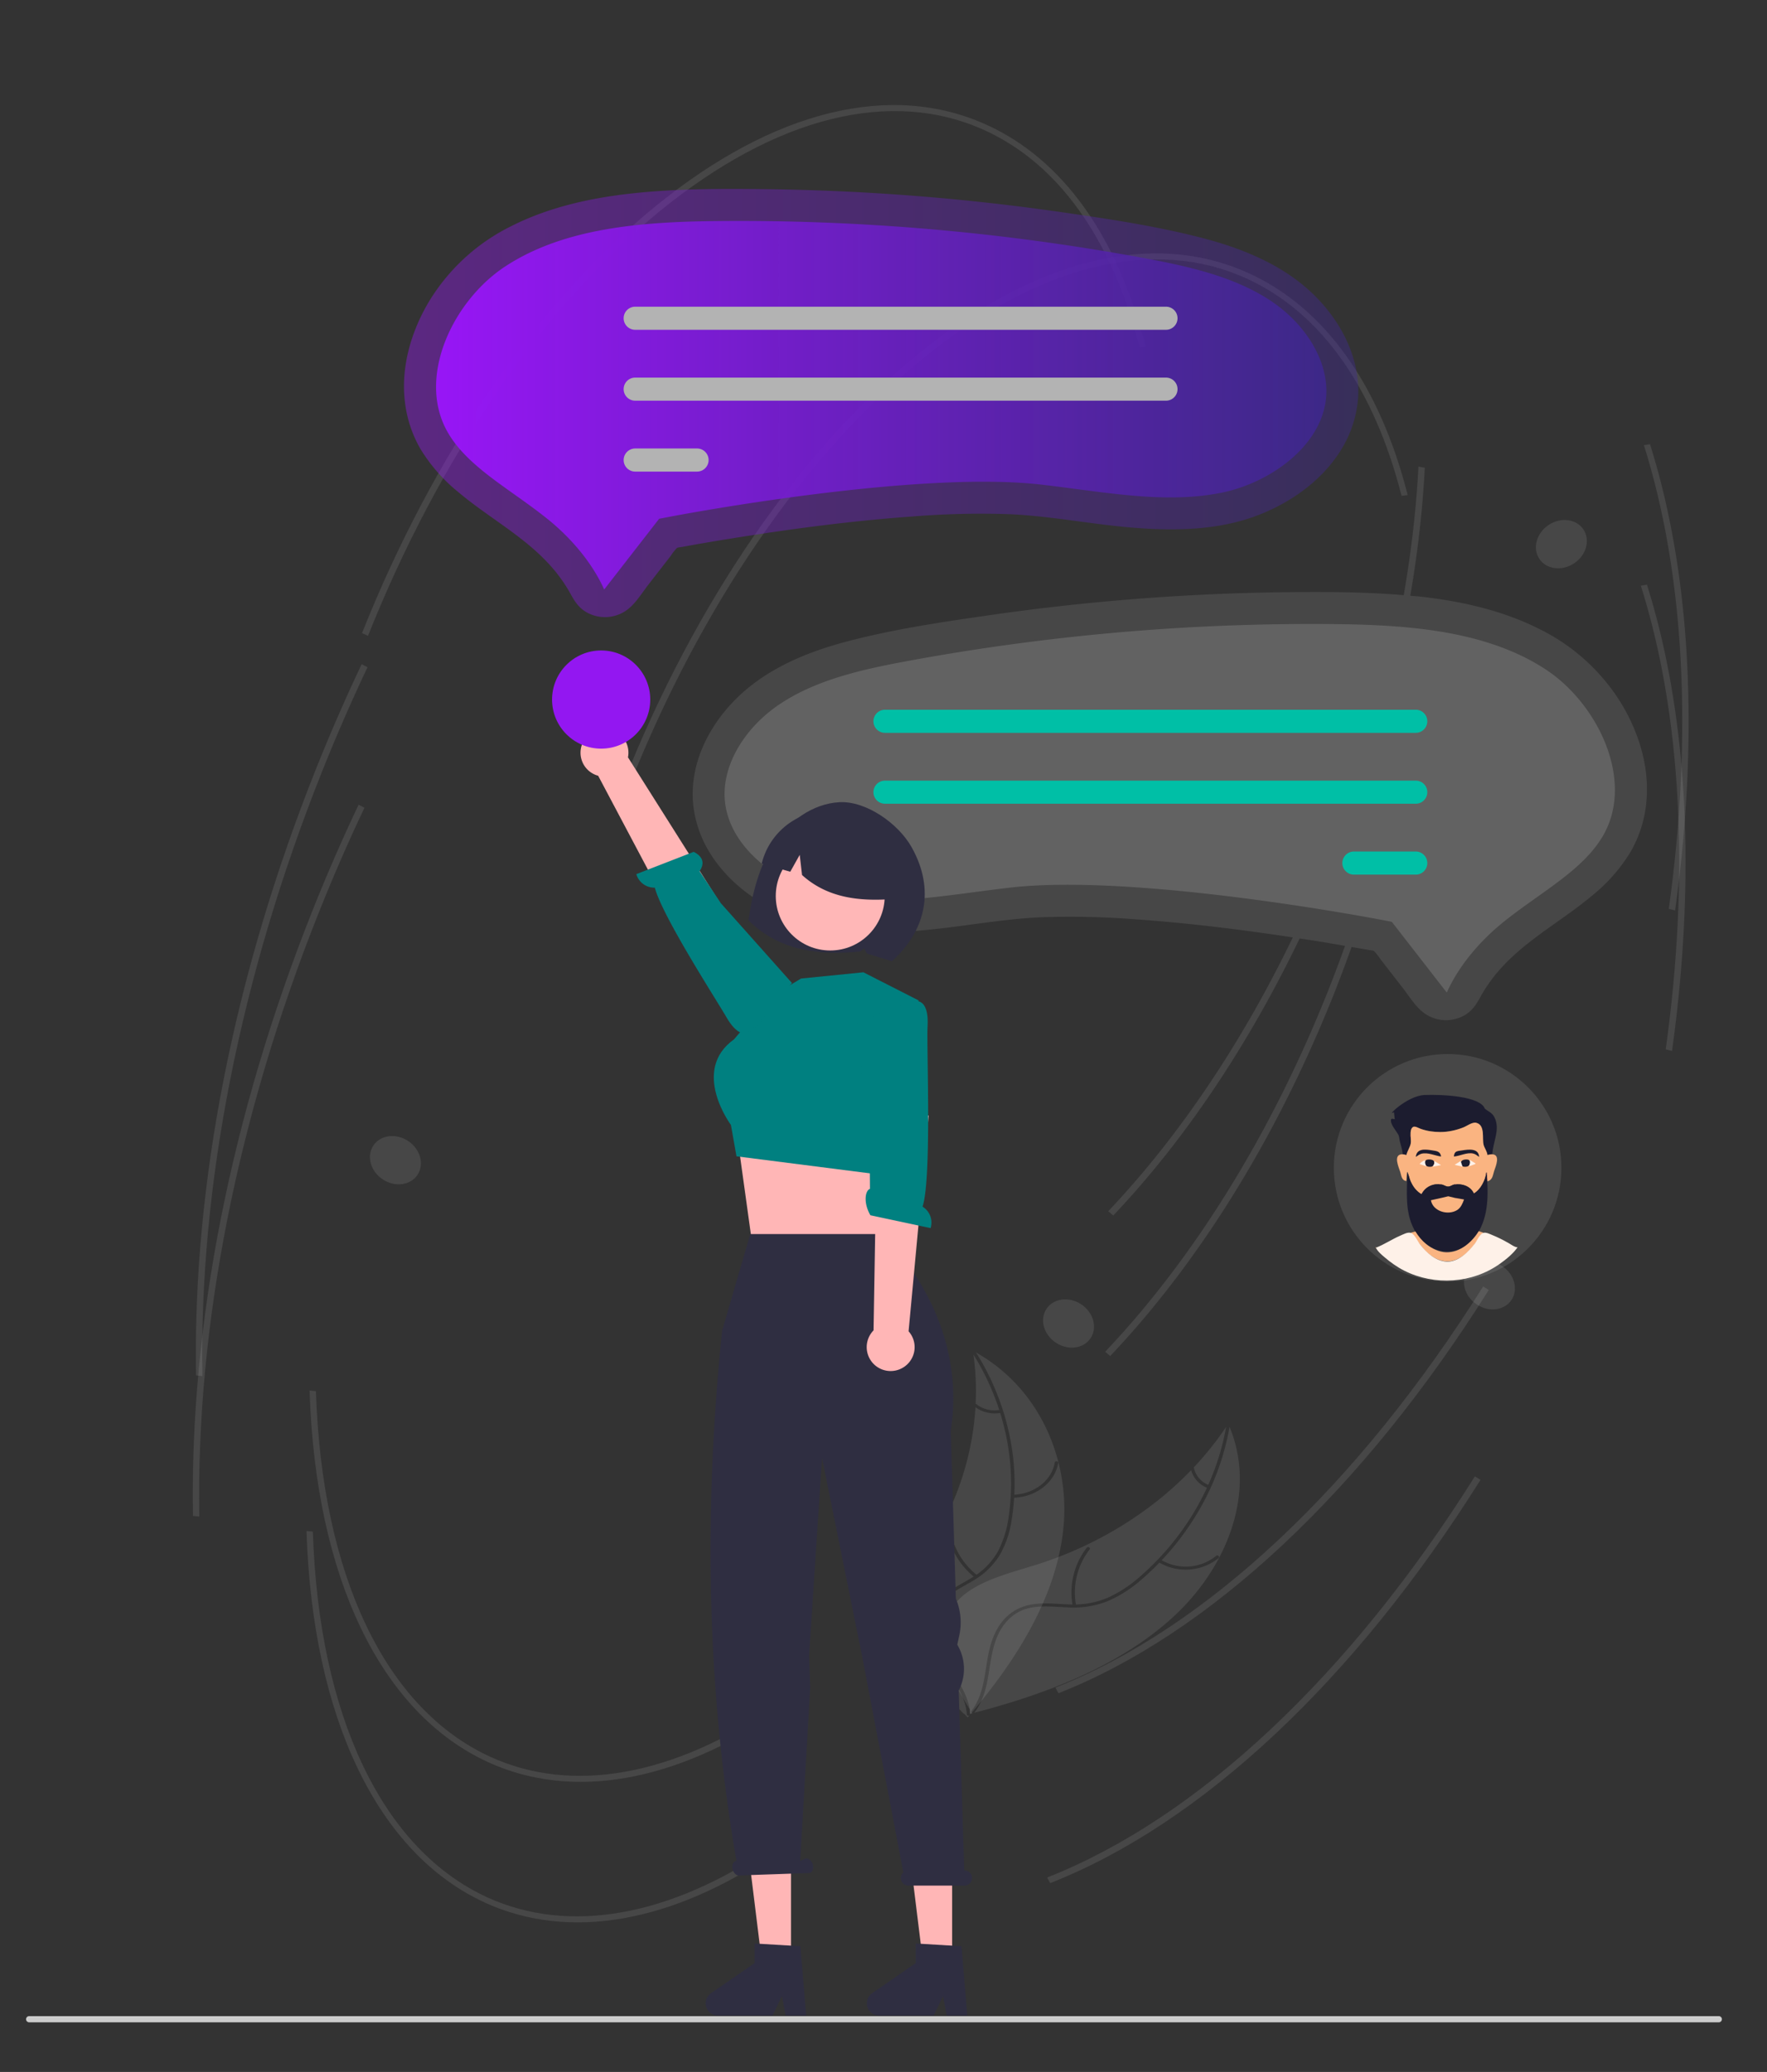 <?xml version="1.0" encoding="UTF-8" standalone="no"?>
<svg
   data-name="Layer 1"
   width="680"
   height="797.207"
   viewBox="0 0 680 797.207"
   version="1.1"
   id="svg96"
   xmlns="http://www.w3.org/2000/svg">
  <rect x="0" y="0" width="680" height="797.207" fill="#333333" stroke="none"/>
  <defs
     id="defs100">
    <linearGradient
       id="linearGradient6453"
       gradientTransform="scale(1.493,0.67)"
       x1="280.73"
       y1="169.342"
       x2="526.71"
       y2="169.342"
       gradientUnits="userSpaceOnUse">
      <stop
         style="stop-color:#9816f6;stop-opacity:0.4;"
         offset="0"
         id="stop6455" />
      <stop
         style="stop-color:#3e2794;stop-opacity:0.4;"
         offset="1"
         id="stop6457" />
    </linearGradient>
    <linearGradient
       id="linearGradient4981"
       gradientTransform="scale(1.554,0.643)"
       x1="277.595"
       y1="195.442"
       x2="498.024"
       y2="195.442"
       gradientUnits="userSpaceOnUse">
      <stop
         style="stop-color:#9816f6;stop-opacity:1;"
         offset="0"
         id="stop4975" />
      <stop
         style="stop-color:#3e2794;stop-opacity:0.781;"
         offset="1"
         id="stop4977" />
    </linearGradient>
  </defs>
  <g
     id="g2672"
     style="fill:#ffffff;fill-opacity:0.1"
     transform="translate(10,40.422)">
    <path
       d="m 563.568,699.199 c -40.021,27.363 -79.812,34.308 -112.042,19.555 -41.361,-18.932 -66.416,-71.057 -68.74,-143.009 l 2.45,0.23 c 2.291,70.95 26.754,122.238 67.114,140.712 31.367,14.357 70.298,7.457 109.623,-19.43 z"
       transform="translate(-273.662,-81.151)"
       fill="#f2f2f2"
       id="path22"
       style="fill:#ffffff;fill-opacity:0.1" />
    <path
       id="path24"
       style="fill:#ffffff;fill-opacity:0.1"
       d="m 809.526,220.272 c -0.838,16.149 -2.759,32.712 -5.662,49.463 -14.907,-1.269 -29.928,-1.324 -44.869,-1.156 -19.136,0.213 -38.239,1.055 -57.307,2.525 -19.093,1.478 -38.11,3.579 -57.053,6.303 -18.176,2.613 -36.575,5.337 -54.367,9.961 -15.718,4.085 -31.392,10.468 -43.129,22.037 -10.436,10.286 -17.693,24.364 -16.852,39.291 a 43.887,43.887 0 0 0 5.672,18.701 c 6.896,12.112 18.724,20.88 31.461,26.092 15.914,6.512 33.653,6.714 50.541,5.262 15.686,-1.349 31.211,-4.475 46.955,-5.119 a 327.163,327.163 0 0 1 36.506,0.871 c 20.001,1.42 39.925,3.903 59.752,6.912 -19.663,40.705 -43.851,76.687 -71.016,105.344 l 1.914,1.67 c 27.473,-28.982 51.915,-65.404 71.732,-106.609 2.649,0.409 5.302,0.792 7.947,1.219 3.178,0.507 6.343,1.089 9.514,1.633 -2.103,5.89 -4.312,11.762 -6.641,17.605 -21.684,54.407 -51.301,102.316 -85.645,138.547 l 1.916,1.67 c 34.511,-36.406 64.262,-84.527 86.037,-139.16 2.411,-6.049 4.676,-12.133 6.846,-18.232 2.289,0.4 4.585,0.759 6.871,1.18 a 9.347,9.347 0 0 1 1.756,0.326 c 0.044,0.018 0.1,0.025 0.156,0.029 -0.138,-0.028 -0.225,-0.01 0.059,0.225 a 17.414,17.414 0 0 1 2.152,2.77 l 8.609,11.078 c 2.469,3.177 4.759,7.037 7.949,9.541 a 14.396,14.396 0 0 0 15.938,1.111 c 2.766,-1.607 4.439,-3.978 5.926,-6.732 a 58.095,58.095 0 0 1 7.047,-10.172 c 10.242,-11.948 24.477,-19.296 36.383,-29.35 a 64.802,64.802 0 0 0 14.551,-16.633 47.036,47.036 0 0 0 6.012,-18.678 c 1.426,-13.361 -2.674,-26.987 -9.57,-38.354 A 76.616,76.616 0 0 0 856.516,282.974 c -14.409,-7.341 -30.354,-10.917 -46.336,-12.699 -1.264,-0.141 -2.535,-0.204 -3.801,-0.324 1.976,-11.468 3.489,-22.849 4.508,-34.07 0.464,-5.104 0.826,-10.171 1.086,-15.199 z"
       transform="translate(-273.662,-81.151)" />
    <path
       d="m 704.571,174.166 -2.379,0.261 c -10.607,-41.684 -31.168,-70.563 -59.462,-83.514 -35.968,-16.463 -80.443,-5.408 -125.234,31.13 -45.018,36.724 -84.872,94.733 -112.217,163.343 l -2.308,-1.056 C 430.436,215.42 470.493,157.131 515.764,120.203 561.262,83.087 606.645,71.951 643.554,88.845 c 29.105,13.322 50.204,42.826 61.017,85.321 z"
       transform="translate(-273.662,-81.151)"
       fill="#f2f2f2"
       id="path26"
       style="fill:#ffffff;fill-opacity:0.1" />
    <path
       d="M 836.584,537.075 C 788.111,614.191 729.304,669.29 670.994,692.223 l -1.18,-2.163 C 727.721,667.286 786.184,612.469 834.435,535.705 Z"
       transform="translate(-273.662,-81.151)"
       fill="#f2f2f2"
       id="path28"
       style="fill:#ffffff;fill-opacity:0.1" />
    <path
       d="m 911.37,364.301 q -1.198,13.201 -3.072,26.725 l -2.431,-0.589 c 9.329,-67.283 6.02,-128.974 -9.573,-178.416 l 2.343,-0.392 c 13.601,43.129 17.924,95.478 12.733,152.672 z"
       transform="translate(-273.662,-81.151)"
       fill="#f2f2f2"
       id="path30"
       style="fill:#ffffff;fill-opacity:0.1" />
    <path
       d="m 405.096,297.455 c -6.222,13.107 -12.139,26.685 -17.589,40.358 -31.361,78.682 -47.253,159.038 -45.954,232.383 l -2.451,-0.262 c -1.3,-73.619 14.638,-154.251 46.097,-233.178 5.465,-13.711 11.4,-27.328 17.64,-40.472 z"
       transform="translate(-273.662,-81.151)"
       fill="#f2f2f2"
       id="path32"
       style="fill:#ffffff;fill-opacity:0.1" />
    <path
       d="m 562.391,753.263 c -40.021,27.363 -79.812,34.308 -112.042,19.555 -41.361,-18.932 -66.416,-71.057 -68.74,-143.009 l 2.45,0.23 c 2.291,70.95 26.754,122.238 67.114,140.712 31.367,14.357 70.298,7.457 109.623,-19.43 z"
       transform="translate(-273.662,-81.151)"
       fill="#f2f2f2"
       id="path34"
       style="fill:#ffffff;fill-opacity:0.1" />
    <path
       d="m 805.394,231.23 -2.379,0.261 c -10.607,-41.684 -31.168,-70.563 -59.462,-83.514 -35.968,-16.463 -80.443,-5.408 -125.234,31.13 -45.018,36.724 -84.872,94.733 -112.217,163.343 l -2.308,-1.056 c 27.466,-68.909 67.523,-127.198 112.794,-164.127 45.498,-37.115 90.881,-48.252 127.79,-31.357 29.105,13.322 50.204,42.826 61.017,85.321 z"
       transform="translate(-273.662,-81.151)"
       fill="#f2f2f2"
       id="path38"
       style="fill:#ffffff;fill-opacity:0.1" />
    <path
       d="M 833.407,610.138 C 784.935,687.254 726.128,742.354 667.817,765.286 l -1.18,-2.163 C 724.544,740.35 783.007,685.532 831.258,608.769 Z"
       transform="translate(-273.662,-81.151)"
       fill="#f2f2f2"
       id="path40"
       style="fill:#ffffff;fill-opacity:0.1" />
    <path
       d="m 910.193,418.365 q -1.198,13.201 -3.072,26.725 l -2.431,-0.589 c 9.329,-67.283 6.02,-128.974 -9.573,-178.416 l 2.343,-0.392 c 13.601,43.129 17.924,95.478 12.733,152.672 z"
       transform="translate(-273.662,-81.151)"
       fill="#f2f2f2"
       id="path42"
       style="fill:#ffffff;fill-opacity:0.1" />
    <path
       d="m 403.92,351.519 c -6.222,13.107 -12.139,26.685 -17.589,40.358 -31.361,78.682 -47.253,159.038 -45.954,232.383 l -2.451,-0.262 c -1.3,-73.619 14.638,-154.251 46.097,-233.178 5.465,-13.711 11.4,-27.328 17.64,-40.472 z"
       transform="translate(-273.662,-81.151)"
       fill="#f2f2f2"
       id="path44"
       style="fill:#ffffff;fill-opacity:0.1" />
    <ellipse
       cx="-467.698"
       cy="-398.278"
       rx="8.857"
       ry="10.195"
       transform="matrix(-0.554,-0.833,-0.833,0.554,0,0)"
       fill="#fd6584"
       id="ellipse46"
       style="fill:#ffffff;fill-opacity:0.1" />
    <ellipse
       cx="-259.254"
       cy="343.247"
       rx="8.857"
       ry="10.195"
       transform="rotate(-56.364)"
       fill="#f2f2f2"
       id="ellipse76"
       style="fill:#ffffff;fill-opacity:0.1" />
    <ellipse
       cx="836.855"
       cy="535.248"
       rx="8.857"
       ry="10.195"
       transform="rotate(-56.364,624.294,750.055)"
       fill="#e6e6e6"
       id="ellipse78"
       style="fill:#ffffff;fill-opacity:0.1" />
    <ellipse
       cx="-168.09"
       cy="593.723"
       rx="8.857"
       ry="10.195"
       transform="rotate(-56.364)"
       fill="#e6e6e6"
       id="ellipse80"
       style="fill:#ffffff;fill-opacity:0.1" />
  </g>
  <g
     id="g2684"
     style="fill:#ffffff;fill-opacity:0.1"
     transform="translate(10,40.422)">
    <path
       id="path2"
       d="m 736.826,589.765 a 96.834,96.834 0 0 1 -12.51,33.359 103.579,103.579 0 0 1 -13.602,17.926 18.641,18.641 0 0 0 20.965,-1.682 c 0.616,-0.531 1.535,0.324 0.92,0.854 a 20.135,20.135 0 0 1 -22.76,1.744 103.579,103.579 0 0 1 -7.109,6.707 48.262,48.262 0 0 1 -13.107,8.248 35.978,35.978 0 0 1 -15.076,2.281 c -5.006,-0.197 -10.201,-0.873 -15.111,0.324 -5.616,1.369 -9.372,5.362 -11.543,9.895 -4.652,9.715 -2.344,21.226 -9.238,30.234 -0.034,0.044 -0.076,0.069 -0.115,0.102 28.766,-7.459 57.18,-18.602 77.516,-37.746 20.387,-19.192 31.04,-47.787 20.771,-72.246 z m -1.322,0.002 c -3.667,5.475 -7.844,10.686 -12.461,15.586 0.04,0.058 0.073,0.124 0.088,0.207 a 9.154,9.154 0 0 0 5.508,6.492 c 3.22,-7.19 5.537,-14.681 6.865,-22.285 z m -13.455,16.629 c -15.753,16.344 -36.45,29.105 -59.531,36.371 -12.046,3.792 -25.899,6.921 -32.451,16.486 -4.077,5.952 -4.374,13.407 -2.537,20.146 1.837,6.74 5.619,12.938 9.363,19.053 l 0.021,1.73 c 0.38,-0.097 0.76,-0.201 1.141,-0.299 -0.452,-0.035 -0.872,-0.418 -0.549,-0.84 3.963,-5.178 4.821,-11.442 5.754,-17.461 0.84,-5.421 1.919,-10.932 5.17,-15.713 a 18.158,18.158 0 0 1 11.918,-7.74 c 4.903,-0.89 9.941,-0.232 14.887,-0.074 a 33.523,33.523 0 0 0 1.137,0.021 28.152,28.152 0 0 1 5.482,-21.812 c 0.477,-0.628 1.626,-0.018 1.148,0.611 a 27.075,27.075 0 0 0 -5.297,21.209 33.523,33.523 0 0 0 12.826,-2.855 51.441,51.441 0 0 0 12.77,-8.707 c 2.013,-1.797 3.943,-3.664 5.793,-5.59 0.055,-0.096 0.132,-0.178 0.229,-0.236 7.863,-8.24 14.208,-17.587 18.812,-27.535 a 10.249,10.249 0 0 1 -6.086,-6.766 z"
       transform="translate(-273.662,-81.151)"
       style="fill:#ffffff;fill-opacity:0.1" />
    <path
       id="path12"
       d="m 639.293,561.142 a 97.483,97.483 0 0 1 13.137,33.195 88.277,88.277 0 0 1 1.57,21.498 c 7.871,-0.404 14.426,-5.534 15.566,-12.381 0.047,-0.28 0.261,-0.425 0.506,-0.459 0.408,-0.057 0.898,0.197 0.82,0.662 -1.229,7.381 -8.424,13.011 -16.959,13.35 a 88.277,88.277 0 0 1 -1.033,9.02 37.744,37.744 0 0 1 -4.748,13.441 29.571,29.571 0 0 1 -10.459,9.707 c -4.133,2.461 -8.749,4.638 -11.84,8.162 -3.535,4.03 -3.768,9.183 -2.359,13.938 3.018,10.19 12.838,18.176 13.576,28.975 0.004,0.056 -0.013,0.1 -0.023,0.148 0.008,-0.009 0.014,-0.019 0.021,-0.027 0.082,-0.099 0.165,-0.198 0.246,-0.283 0.028,-0.033 0.053,-0.065 0.072,-0.092 0.081,-0.085 0.147,-0.173 0.219,-0.252 1.231,-1.473 2.451,-2.955 3.662,-4.447 0.009,-0.006 0.008,-0.006 0.01,-0.019 9.195,-11.394 17.376,-23.555 23.172,-36.408 0.174,-0.387 0.358,-0.78 0.518,-1.182 a 103.131,103.131 0 0 0 6.055,-17.879 88.69,88.69 0 0 0 1.766,-10.098 73.201,73.201 0 0 0 -1.777,-26.205 c -4.329,-17.142 -14.923,-32.891 -31.648,-42.326 -0.023,-0.013 -0.046,-0.024 -0.068,-0.037 z m -1.02,0.756 a 101.684,101.684 0 0 1 0.846,18.928 v 0.002 c 0.065,0.026 0.129,0.053 0.191,0.105 a 11.295,11.295 0 0 0 8.895,2.301 c -2.405,-7.408 -5.736,-14.584 -9.932,-21.336 z m 0.783,20.291 c -0.002,0.037 -0.004,0.074 -0.006,0.111 a 110.234,110.234 0 0 1 -12.318,44.09 115.865,115.865 0 0 1 -10.039,15.957 c -5.258,7.029 -11.603,14.287 -13.816,22.182 a 18.145,18.145 0 0 0 -0.547,2.496 l 32.156,33.047 c 0.116,0.043 0.223,0.093 0.34,0.137 l 1.215,1.369 c 0.217,-0.251 0.437,-0.513 0.654,-0.764 0.006,-0.007 0.012,-0.013 0.018,-0.019 -0.386,0.172 -0.949,0.05 -0.982,-0.434 -0.424,-6.207 -4.081,-11.658 -7.508,-16.951 -3.086,-4.768 -6.042,-9.732 -6.76,-15.25 a 14.415,14.415 0 0 1 4.15,-12.414 c 3.299,-3.275 7.778,-5.385 11.836,-7.846 a 27.288,27.288 0 0 0 0.916,-0.568 29.922,29.922 0 0 1 -10.732,-20.291 c -0.054,-0.751 1.285,-0.865 1.34,-0.113 a 28.747,28.747 0 0 0 10.469,19.713 27.288,27.288 0 0 0 8.262,-8.998 40.428,40.428 0 0 0 4.162,-13.631 c 0.363,-2.496 0.602,-5.004 0.744,-7.518 -0.015,-0.092 -0.009,-0.183 0.019,-0.268 0.572,-10.698 -0.84,-21.485 -4.059,-31.842 a 12.656,12.656 0 0 1 -9.514,-2.195 z"
       transform="translate(-273.662,-81.151)"
       style="fill:#ffffff;fill-opacity:0.1" />
  </g>
  <g
     id="g3526-3"
     transform="matrix(-1,0,0,1,779.277,195.496)">
    <path
       d="m 548.221,125.74 q -4.505,0 -9.005,0.048 c -28.804,0.306 -58.572,2.634 -81.162,17.481 -20.051,13.179 -34.104,42.533 -22.211,63.585 5.461,9.667 15.355,16.703 25.831,24.152 4.106,2.92 8.352,5.94 12.421,9.192 8.889,7.104 17.26,16.637 22.076,27.357 l 21.151,-27.219 3.996,-0.765 c 3.845,-0.736 94.712,-17.966 143.105,-12.372 4.45,0.515 8.949,1.107 13.3,1.679 19.66,2.587 38.229,5.028 56.055,1.423 18.611,-3.766 39.046,-18.139 40.262,-37.36 0.833,-13.159 -7.728,-27.594 -21.809,-36.776 -14.238,-9.284 -31.995,-13.117 -48.963,-16.247 a 856.345,856.345 0 0 0 -155.049,-14.177 z"
       transform="translate(-273.662,-81.151)"
       fill="#fff"
       id="path66-1"
       style="fill:#ffffff;fill-opacity:0.15" />
    <path
       d="M 712.369,167.623 H 508.106 a 4.444,4.444 0 0 1 0,-8.889 h 204.262 a 4.444,4.444 0 0 1 0,8.889 z"
       transform="translate(-273.662,-81.151)"
       fill="#00bfa6"
       id="path68-8" />
    <path
       d="M 712.369,194.902 H 508.106 a 4.444,4.444 0 1 1 0,-8.889 h 204.262 a 4.444,4.444 0 0 1 0,8.889 z"
       transform="translate(-273.662,-81.151)"
       fill="#00bfa6"
       id="path70-1" />
    <path
       d="m 531.91,222.181 h -23.804 a 4.444,4.444 0 0 1 0,-8.889 H 531.91 a 4.444,4.444 0 0 1 0,8.889 z"
       transform="translate(-273.662,-81.151)"
       fill="#00bfa6"
       id="path72-6" />
  </g>
  <path
     d="m 297.726,324.765 c 5.673,-8.694 14.937,-15.526 25.253,-16.103 10.317,-0.577 22.714,8.208 27.806,17.248 9.314,16.535 5.272,32.435 -7.556,43.935 -1.742,-0.591 -7.824,-2.376 -9.595,-2.946 l -1.123,-2.028 -1.385,1.233 c -15.853,1.582 -31.167,-0.18 -43.098,-11.992 1.483,-10.279 4.025,-20.652 9.699,-29.346 z"
     fill="#2f2e41"
     id="path48" />
  <polygon
     points="330.231,400.404 328.357,417.785 329.46,440.578 278.975,434.58 274.231,400.404 280.275,400.463 "
     fill="#ffb6b6"
     id="polygon50"
     transform="translate(10,40.422)" />
  <circle
     cx="319.503"
     cy="344.75"
     r="20.964"
     fill="#ffb7b7"
     id="circle52" />
  <path
     d="m 311.665,312.912 a 26.331,26.331 0 0 1 32.316,32.959 c -12.768,1.019 -25.388,-0.173 -35.337,-9.206 l -0.885,-7.749 -3.63,6.484 q -5.492,-1.545 -11.001,-3.109 a 26.885,26.885 0 0 1 18.536,-19.379 z"
     fill="#2f2e41"
     id="path56" />
  <path
     d="m 224.273,285.747 a 9.157,9.157 0 0 0 5.919,12.733 l 39.058,73.696 15.765,-12.168 -43.35,-68.615 a 9.207,9.207 0 0 0 -17.392,-5.647 z"
     fill="#ffb6b6"
     id="path58" />
  <path
     d="m 661.485,778.119 h -650.294 a 1.191,1.191 0 0 1 0,-2.381 h 650.294 a 1.191,1.191 0 0 1 0,2.381 z"
     fill="#cccccc"
     id="path62" />
  <g
     id="g3526"
     transform="translate(10,40.422)">
    <path
       d="m 769.462,154.332 c -11.737,-11.569 -27.41,-17.954 -43.128,-22.039 -17.792,-4.624 -36.19,-7.348 -54.367,-9.961 q -28.414,-4.085 -57.054,-6.302 -28.601,-2.205 -57.306,-2.525 c -17.052,-0.191 -34.218,-0.197 -51.186,1.695 -15.982,1.782 -31.926,5.358 -46.335,12.698 a 76.616,76.616 0 0 0 -31.103,28.468 c -6.896,11.367 -10.996,24.992 -9.57,38.354 a 47.036,47.036 0 0 0 6.012,18.678 64.802,64.802 0 0 0 14.551,16.633 c 11.906,10.053 26.14,17.402 36.382,29.35 a 58.095,58.095 0 0 1 7.047,10.172 c 1.487,2.754 3.16,5.125 5.926,6.732 A 14.396,14.396 0 0 0 505.268,275.175 c 3.191,-2.504 5.482,-6.364 7.951,-9.541 l 8.609,-11.079 a 17.414,17.414 0 0 1 2.152,-2.77 c 0.58,-0.48 -0.377,-0.057 -0.187,-0.177 0.104,-0.066 0.288,-0.029 0.402,-0.076 a 9.347,9.347 0 0 1 1.755,-0.326 q 9.429,-1.734 18.899,-3.243 c 23.31,-3.761 46.771,-6.864 70.33,-8.536 a 327.163,327.163 0 0 1 36.506,-0.871 c 15.744,0.644 31.27,3.77 46.956,5.119 16.888,1.452 34.628,1.251 50.541,-5.261 12.737,-5.212 24.564,-13.981 31.46,-26.093 a 43.887,43.887 0 0 0 5.672,-18.701 C 787.156,178.694 779.898,164.618 769.462,154.332 Z"
       transform="translate(-273.662,-81.151)"
       fill="#e6e6e6"
       id="path64"
       style="fill:url(#linearGradient6453);fill-opacity:1" />
    <path
       d="m 548.221,125.74 q -4.505,0 -9.005,0.048 c -28.804,0.306 -58.572,2.634 -81.162,17.481 -20.051,13.179 -34.104,42.533 -22.211,63.585 5.461,9.667 15.355,16.703 25.831,24.152 4.106,2.92 8.352,5.94 12.421,9.192 8.889,7.104 17.26,16.637 22.076,27.357 l 21.151,-27.219 3.996,-0.765 c 3.845,-0.736 94.712,-17.966 143.105,-12.372 4.45,0.515 8.949,1.107 13.3,1.679 19.66,2.587 38.229,5.028 56.055,1.423 18.611,-3.766 39.046,-18.139 40.262,-37.36 0.833,-13.159 -7.728,-27.594 -21.809,-36.776 -14.238,-9.284 -31.995,-13.117 -48.963,-16.247 a 856.345,856.345 0 0 0 -155.049,-14.177 z"
       transform="translate(-273.662,-81.151)"
       fill="#fff"
       id="path66"
       style="fill:url(#linearGradient4981);fill-opacity:1" />
    <path
       d="M 712.369,167.623 H 508.106 a 4.444,4.444 0 0 1 0,-8.889 h 204.262 a 4.444,4.444 0 0 1 0,8.889 z"
       transform="translate(-273.662,-81.151)"
       fill="#00bfa6"
       id="path68"
       style="fill:#b3b3b3" />
    <path
       d="M 712.369,194.902 H 508.106 a 4.444,4.444 0 1 1 0,-8.889 h 204.262 a 4.444,4.444 0 0 1 0,8.889 z"
       transform="translate(-273.662,-81.151)"
       fill="#00bfa6"
       id="path70"
       style="fill:#b3b3b3" />
    <path
       d="m 531.91,222.181 h -23.804 a 4.444,4.444 0 0 1 0,-8.889 H 531.91 a 4.444,4.444 0 0 1 0,8.889 z"
       transform="translate(-273.662,-81.151)"
       fill="#00bfa6"
       id="path72"
       style="fill:#b3b3b3" />
  </g>
  <circle
     cx="231.342"
     cy="269.164"
     r="18.89"
     fill="#e6e6e6"
     id="circle74"
     style="fill:#9317f1;fill-opacity:1" />
  <polygon
     points="356.417,715.978 345.379,715.978 340.127,673.404 356.417,673.404 "
     fill="#ffb6b6"
     id="polygon82"
     transform="translate(10,40.422)" />
  <path
     d="m 372.243,775.524 h -7.916 l -1.413,-7.473 -3.619,7.473 h -20.994 a 4.719,4.719 0 0 1 -2.682,-8.603 l 16.765,-11.579 v -7.555 l 17.634,1.053 z"
     fill="#2f2e41"
     id="path84" />
  <polygon
     points="294.417,715.978 283.379,715.978 278.127,673.404 294.417,673.404 "
     fill="#ffb6b6"
     id="polygon86"
     transform="translate(10,40.422)" />
  <path
     d="m 310.243,775.524 h -7.916 l -1.413,-7.473 -3.619,7.473 h -20.994 a 4.719,4.719 0 0 1 -2.682,-8.603 l 16.765,-11.579 v -7.555 l 17.634,1.053 z"
     fill="#2f2e41"
     id="path88" />
  <path
     d="m 371.179,719.686 h -0.12 l -2.123,-69.223 a 18.101,18.101 0 0 0 -0.237,-17.105 l -0.304,-0.55 0.788,-3.653 a 23.267,23.267 0 0 0 -1.33,-14.003 l -1.98,-64.573 c 7.075,-45.851 -26.642,-75.754 -26.642,-75.754 h -50.508 l -10.843,37.256 c -7.169,69.841 -5.868,137.898 5.508,203.834 l -0.31,0.157 c -1.117,0.385 -1.596,1.932 -1.07,3.455 0.526,1.523 1.857,2.445 2.974,2.059 l 26.674,-0.928 c 1.117,-0.385 1.596,-1.932 1.07,-3.455 -0.526,-1.523 -1.857,-2.445 -2.974,-2.059 l -1.814,0.917 3.868,-66.798 -0.429,-12.201 0.884,-13.842 4.089,-62.261 15.476,76.563 15.808,82.933 a 2.908,2.908 0 0 0 1.961,5.063 h 21.585 a 2.917,2.917 0 1 0 0,-5.834 z"
     fill="#2f2e41"
     id="path90" />
  <path
     d="m 347.624,526.131 a 9.157,9.157 0 0 0 2.031,-13.894 l 7.736,-83.047 -19.856,1.534 -1.361,81.15 a 9.207,9.207 0 0 0 11.45,14.257 z"
     fill="#ffb6b6"
     id="path92" />
  <g
     id="g2689"
     style="fill:#008080"
     transform="translate(10,40.422)">
    <path
       d="m 559.936,424.43 11.996,-7.198 23.993,-2.399 21.206,10.799 -0.213,32.988 -13.453,34.214 -56.382,-7.198 -2.142,-12.068 c 0,0 -15.595,-20.946 1.2,-32.942 z"
       transform="translate(-273.662,-81.151)"
       fill="#00bfa6"
       id="path54"
       style="fill:#008080" />
    <path
       d="m 552.005,437.809 c 0,0 -3.619,3.21 -8.766,-5.654 -4.121,-7.096 -24.671,-38.87 -27.581,-49.885 a 7.194,7.194 0 0 1 -7.118,-5.208 l 22.074,-8.568 c 4.799,2.399 3.467,5.725 2.25,7.445 l 8.221,12.331 27.346,30.688 -13.768,16.576 z"
       transform="translate(-273.662,-81.151)"
       fill="#00bfa6"
       id="path60"
       style="fill:#008080" />
    <path
       d="m 616.395,425.963 c 0,0 4.787,-0.7 4.232,9.534 -0.444,8.194 1.666,58.697 -1.939,69.504 a 7.194,7.194 0 0 1 3.098,8.258 l -23.158,-4.936 c -2.698,-4.637 -2.139,-9.399 -0.178,-10.17 l -0.115,-14.82 -5.118,-48.851 19.71,-8.074 z"
       transform="translate(-273.662,-81.151)"
       fill="#00bfa6"
       id="path94"
       style="fill:#008080" />
  </g>
  <g
     id="g4950"
     transform="translate(26,84.422)">
    <circle
       style="fill:#ffffff;fill-opacity:0.1"
       id="path4804"
       cx="531.097"
       cy="364.919"
       r="43.79" />
    <g
       id="g4386"
       transform="matrix(0.145,0,0,0.145,493.482,334.031)">
      <path
         style="fill:#1c1c2f;stroke:none"
         d="M 198.901,19.7 C 150.687,21.473 93.925,80.697 117,65 l 2,19 c -2.675,-0.391 -9.086,-3.012 -9.879,1.163 -2.298,12.099 13.442,29.373 18.885,38.837 3.213,5.587 3.19,12.826 4.648,19 2.676,11.328 7.103,22.217 7.346,34 l 10,2 c 2.532,-10.946 9.824,-19.965 11.561,-31 1.785,-11.343 -5.204,-34.124 5.572,-42.526 3.882,-3.027 7.962,-0.47 11.867,1.076 8.71,3.449 17.861,6.01 27,8.026 29.58,6.524 61.598,3.782 90,-6.629 10.094,-3.7 31.965,-19.478 41.996,-13.205 20.347,12.725 13.116,36.162 16.33,55.258 1.614,9.595 8.16,19.822 11.674,29 l 12,-2 c 1.398,-32.555 22.155,-66.679 5.215,-99 C 377.131,66.391 367.147,63.737 358.015,55.787 345.961,23.218 247.114,17.927 198.901,19.7 Z"
         id="path3948" />
      <path
         style="fill:#fab481;stroke:none"
         d="m 315,11 1,1 -1,-1 m 31,26 1,1 z"
         id="path3950" />
      <path
         style="fill:#fab481;stroke:none"
         d="m 390,61 1,1 z"
         id="path3954" />
      <path
         style="fill:#ff2020;stroke:none"
         d="m 103,74 1,1 z"
         id="path3958" />
      <path
         style="fill:#fab481;stroke:none"
         d="m 408,74 1,1 -1,-1 m -318,11 1,1 z"
         id="path3960" />
      <path
         style="fill:#ff2020;stroke:none"
         d="m 421,85 1,1 z"
         id="path3962" />
      <path
         style="fill:#fe4155;stroke:none"
         d="m 327,93 1,1 z"
         id="path3964" />
      <path
         style="fill:#fab481;stroke:none"
         d="m 150,179 c -3.666,-0.838 -7.196,-1.99 -11,-1.97 -25.519,0.135 -9.008,35.166 -5.348,46.97 3.049,9.833 3.437,22.562 16.348,24 l 2,-24 h 1 c 6.317,22.426 14.158,48.194 37,59 12.864,-18.91 29.747,-29.803 53,-25.776 6.31,1.092 11.238,5.482 18,5.432 6.397,-0.047 10.992,-4.632 17,-5.512 20.686,-3.031 40.208,5.187 51,23.856 18.014,-6.979 32.156,-37.536 33,-56 h 1 l 2,24 c 14.407,-4.219 13.909,-15.821 18.004,-28 4.116,-12.244 18.193,-44.288 -7.004,-43.981 -3.811,0.046 -7.32,1.14 -11,1.981 -0.84,-10.274 -7.46,-17.468 -10.072,-27 C 350.393,135.451 360.064,99.032 335,93.395 324.83,91.108 311.246,101.73 302,105.399 282.304,113.213 261.225,118 240,118 c -17.596,0 -35.361,-2.444 -52,-8.435 -5.285,-1.903 -15.542,-8.46 -20.856,-4.807 -10.733,7.377 -3.68,32.548 -5.609,43.242 -1.974,10.95 -9.252,19.967 -11.535,31 z"
         id="path3966" />
      <path
         style="fill:#fe4155;stroke:none"
         d="m 336,93 1,1 -1,-1 m -11,1 1,1 -1,-1 m 13,0 1,1 -1,-1 m 5,5 1,1 z"
         id="path3968" />
      <path
         style="fill:#ff2020;stroke:none"
         d="m 74,101 1,1 z"
         id="path3970" />
      <path
         style="fill:#fe4155;stroke:none"
         d="m 311,101 1,1 z"
         id="path3972" />
      <path
         style="fill:#fab481;stroke:none"
         d="m 437,101 1,1 z"
         id="path3974" />
      <path
         style="fill:#fe4155;stroke:none"
         d="m 309,102 1,1 -1,-1 m 37,1 1,1 -1,-1 m -172,1 1,1 -1,-1 m 130,0 1,1 -1,-1 m -5,2 1,1 -1,-1 m 50,2 1,1 z"
         id="path3976" />
      <path
         style="fill:#ff2020;stroke:none"
         d="m 67,109 1,1 z"
         id="path3978" />
      <path
         style="fill:#fe4155;stroke:none"
         d="m 187,109 1,1 -1,-1 m -24,1 1,1 -1,-1 m 27,0 1,1 -1,-1 m 160,0 1,1 -1,-1 m -66,1 1,1 -1,-1 m -87,1 1,1 -1,-1 m 4,1 1,1 z"
         id="path3980" />
      <path
         style="fill:#ff2020;stroke:none"
         d="m 63,114 1,1 z"
         id="path3982" />
      <path
         style="fill:#fe4155;stroke:none"
         d="m 205,114 1,1 -1,-1 m 67,0 1,1 z"
         id="path3984" />
      <path
         style="fill:#ff2020;stroke:none"
         d="m 448,114 1,1 z"
         id="path3986" />
      <path
         style="fill:#fe4155;stroke:none"
         d="m 210,115 1,1 -1,-1 m 57,0 1,1 -1,-1 m -105,1 1,1 -1,-1 m 54,0 1,1 -1,-1 m 44,0 1,1 -1,-1 m 92,0 1,1 -1,-1 m -126.333,1.333 0.666,0.334 -0.666,-0.334 m 26,0 0.666,0.334 -0.666,-0.334 M 353,120 l 1,1 -1,-1 m -192,6 v 4 h 1 z"
         id="path3988" />
      <path
         style="fill:#ff2020;stroke:none"
         d="m 50,132 1,1 -1,-1 m 411,0 1,1 z"
         id="path3990" />
      <path
         style="fill:#fe4155;stroke:none"
         d="m 161.333,136.667 0.334,0.666 -0.334,-0.666 M 161,148 l 1,1 -1,-1 m 194,6 1,1 -1,-1 m 2,4 1,1 -1,-1 m -201,3 1,1 -1,-1 m 37,3 v 1 h 3 z"
         id="path3992" />
      <path
         style="fill:#1c1c2f;stroke:none"
         d="m 175,184 c 4.901,-3.052 9.275,-6.915 15,-8.39 16.823,-4.337 35.555,5.175 52,7.39 -1.886,-13.991 -11.868,-14.461 -24,-16.41 -16.927,-2.72 -40.947,-5.954 -43,17.41 z"
         id="path3994" />
      <path
         style="fill:#fe4155;stroke:none"
         d="m 201.667,164.333 0.666,0.334 -0.666,-0.334 M 210,165 l 1,1 -1,-1 m 97.667,0.333 0.666,0.334 z"
         id="path3996" />
      <path
         style="fill:#1c1c2f;stroke:none"
         d="m 276,183 c 16.506,-1.348 34.229,-11.57 51,-7.945 6.361,1.374 10.795,5.39 16,8.945 -1.228,-23.679 -28.461,-19.929 -45,-17.246 -5.296,0.859 -13.541,1.07 -17.721,4.76 -3.151,2.78 -3.75,7.559 -4.279,11.486 z"
         id="path3998" />
      <path
         style="fill:#fe4155;stroke:none"
         d="m 329,165 1,1 -1,-1 m -144,1 1,1 -1,-1 m 32,0 1,1 -1,-1 m 82,0 1,1 -1,-1 m -146,1 1,1 -1,-1 m 70,0 1,1 -1,-1 m 70,0 1,1 -1,-1 m -111,1 1,1 -1,-1 m 46,0 1,1 -1,-1 m 60,0 1,1 -1,-1 m 47,0 1,1 -1,-1 m 27,0 1,1 -1,-1 m -129,1 1,1 -1,-1 m 3,1 1,1 -1,-1 m -57,1 1,1 -1,-1 m 159,0 1,1 z"
         id="path4000" />
      <path
         style="fill:#fab481;stroke:none"
         d="m 28,174 1,1 z"
         id="path4002" />
      <path
         style="fill:#fe4155;stroke:none"
         d="m 177,174 1,1 -1,-1 m 144,0 v 1 h 4 l -4,-1 m 19,0 1,1 -1,-1 m 24,0 1,1 z"
         id="path4004" />
      <path
         style="fill:#fab481;stroke:none"
         d="m 483,174 1,1 z"
         id="path4006" />
      <path
         style="fill:#fe4155;stroke:none"
         d="m 189,175 1,1 -1,-1 m 15,0 1,1 -1,-1 m 107.667,0.333 0.666,0.334 -0.666,-0.334 M 329,175 l 1,1 -1,-1 m -179,1 1,1 -1,-1 m 26,0 1,1 -1,-1 m 36,0 1,1 -1,-1 m 93,0 1,1 -1,-1 m 36,0 1,1 -1,-1 m -197,1 1,1 -1,-1 m 40,0 1,1 -1,-1 m 33,0 1,1 -1,-1 m 117,0 1,1 -1,-1 m -187,1 1,1 -1,-1 m 35,0 1,1 -1,-1 m 40,0 1,1 -1,-1 m 143,0 1,1 z"
         id="path4008" />
      <path
         style="fill:#ff2020;stroke:none"
         d="m 26,179 1,1 z"
         id="path4010" />
      <path
         style="fill:#fe4155;stroke:none"
         d="m 175,179 1,1 -1,-1 m 66,0 1,1 -1,-1 m 51,0 1,1 z"
         id="path4012" />
      <path
         style="fill:#ff2020;stroke:none"
         d="m 485,179 1,1 z"
         id="path4014" />
      <path
         style="fill:#fe4155;stroke:none"
         d="m 288,180 1,1 -1,-1 m -110,1 1,1 -1,-1 m 106,0 1,1 -1,-1 m -46,1 1,1 -1,-1 m 42,0 1,1 -1,-1 m -106,1 1,1 -1,-1 m 169,0 1,1 z"
         id="path4016" />
      <path
         style="fill:#1c1c2f;stroke:none"
         d="m 204.108,191.573 c -6.189,1.987 -5.846,10.923 -2.254,15.124 3.229,3.775 11.686,4.403 16.127,2.7 4.997,-1.916 8.333,-10.509 4.416,-14.884 -3.565,-3.98 -13.523,-4.471 -18.289,-2.94 z"
         id="path4018" />
      <path
         style="fill:#fe4155;stroke:none"
         d="m 215,191 1,1 -1,-1 m 87,0 1,1 z"
         id="path4020" />
      <path
         style="fill:#1c1c2f;stroke:none"
         d="m 303,191.468 c -8.352,1.581 -12.693,10.904 -4.775,16.929 3.122,2.376 9.111,2.02 12.771,1.259 6.343,-1.319 11.078,-10.688 6.262,-16.142 -3.097,-3.507 -10.148,-2.825 -14.258,-2.046 z"
         id="path4022" />
      <path
         style="fill:#fe4155;stroke:none"
         d="m 314,191 1,1 -1,-1 m -95,1 1,1 z"
         id="path4024" />
      <path
         style="fill:#fef1e8;stroke:none"
         d="m 318,192 c 1.384,6.799 0.615,10.623 -2,17 l 17,-6 v -2 l -15,-9 m -133,11 18,6 c -3.395,-5.725 -4.217,-9.442 -3,-16 -6.123,1.184 -11.334,5.034 -15,10 z"
         id="path4026" />
      <path
         style="fill:#fe4155;stroke:none"
         d="m 296,193 1,1 z"
         id="path4028" />
      <path
         style="fill:#fab481;stroke:none"
         d="m 318,194 1,1 -1,-1 m -119,1 1,1 z"
         id="path4030" />
      <path
         style="fill:#fef1e8;stroke:none"
         d="m 224,195 c 1.008,6.137 -1.107,9.725 -4,15 l 21,-4 v -1 l -17,-10 m 54,10 21,5 -5,-15 z"
         id="path4032" />
      <path
         style="fill:#fe4155;stroke:none"
         d="m 199,196 1,1 z"
         id="path4034" />
      <path
         style="fill:#fab481;stroke:none"
         d="m 224,197 v 5 h 1 l -1,-5 m 267,0 1,1 -1,-1 m -172,1 v 3 h 1 l -1,-3 m -119.667,4.667 0.334,0.666 -0.334,-0.666 m 95,0 0.334,0.666 z"
         id="path4036" />
      <path
         style="fill:#fe4155;stroke:none"
         d="m 223,203 1,1 z"
         id="path4038" />
      <path
         style="fill:#fab481;stroke:none"
         d="m 318,203 1,1 -1,-1 m -300,1 1,1 -1,-1 m 205,0 1,1 -1,-1 m 270,0 1,1 -1,-1 m -293,1 1,1 -1,-1 m 95,0 1,1 -1,-1 m 22,0 1,1 z"
         id="path4040" />
      <path
         style="fill:#fe4155;stroke:none"
         d="m 201,206 1,1 z"
         id="path4042" />
      <path
         style="fill:#fab481;stroke:none"
         d="m 221,207 1,1 -1,-1 m 95,0 1,1 -1,-1 m -96,1 1,1 z"
         id="path4044" />
      <path
         style="fill:#fe4155;stroke:none"
         d="m 206,209 1,1 -1,-1 m 106,0 1,1 z"
         id="path4046" />
      <path
         style="fill:#fab481;stroke:none"
         d="m 14,222 1,1 z"
         id="path4048" />
      <path
         style="fill:#ff2020;stroke:none"
         d="m 497,222 1,1 z"
         id="path4050" />
      <path
         style="fill:#fe4155;stroke:none"
         d="m 152,224 2,2 z"
         id="path4052" />
      <path
         style="fill:#1c1c2f;stroke:none"
         d="m 152,225 c -0.035,52.334 -6.905,104.616 19.309,153 28.688,52.95 90.145,77.086 140.691,38.497 10.04,-7.665 18.504,-16.982 25.484,-27.497 31.83,-47.953 29.837,-108.252 25.516,-163 h -1 c -2.708,20.097 -15.102,44.654 -33,55 -8.609,-20.332 -32.218,-26.701 -52,-23.651 -5.651,0.871 -10.036,5.178 -16,5.387 -6.434,0.226 -10.991,-4.461 -17,-5.387 -22.263,-3.433 -43.424,4.414 -54,25.651 -14.01,-8.615 -23.155,-20.994 -29.573,-36 -2.886,-6.749 -3.837,-16.399 -8.427,-22 z"
         id="path4054" />
      <path
         style="fill:#fe4155;stroke:none"
         d="m 362,225 1,1 -1,-1 m 1,2 v 4 h 1 z"
         id="path4056" />
      <path
         style="fill:#fab481;stroke:none"
         d="m 498,228 1,1 z"
         id="path4058" />
      <path
         style="fill:#fe4155;stroke:none"
         d="m 154,229 1,1 -1,-1 m -2.667,4.667 0.334,0.666 -0.334,-0.666 M 155,233 l 1,1 -1,-1 m 205,0 1,1 z"
         id="path4060" />
      <path
         style="fill:#fab481;stroke:none"
         d="m 499,235 1,1 z"
         id="path4062" />
      <path
         style="fill:#fe4155;stroke:none"
         d="m 156,236 1,1 -1,-1 m 203,0 1,1 -1,-1 m 5,2 v 4 h 1 l -1,-4 m -207,1 1,1 -1,-1 m 201,0 1,1 -1,-1 m -200,3 1,1 -1,-1 m 199,0 1,1 -1,-1 m -197,5 1,1 -1,-1 m 195,0 1,1 -1,-1 m -131,9 1,1 -1,-1 m 70,0 1,1 -1,-1 m -74,1 1,1 -1,-1 m 18,0 v 1 h 3 l -3,-1 m 36,0 1,1 -1,-1 m 6,0 v 1 h 3 l -3,-1 m 19,0 1,1 -1,-1 m -82,1 1,1 -1,-1 m 30,0 1,1 -1,-1 m 26,0 1,1 -1,-1 m 34,2 1,1 -1,-1 m -54,1 1,1 -1,-1 m 14,0 1,1 -1,-1 m 42,0 1,1 -1,-1 m 39,0 1,1 -1,-1 m -90.333,1.333 0.666,0.334 -0.666,-0.334 M 263,262 l 1,1 -1,-1 m -94,2 1,1 -1,-1 m 177,0 1,1 -1,-1 m -144,3 1,1 -1,-1 m -30,1 1,1 -1,-1 m 171,0 1,1 -1,-1 m -147,5 1,1 -1,-1 m 130,3 1,1 -1,-1 m -133,1 1,1 -1,-1 m -11,1 1,1 -1,-1 m 3,2 1,1 -1,-1 m 73,8 1,1 z"
         id="path4064" />
      <path
         style="fill:#fab481;stroke:none"
         d="m 215,299 c 5.248,29.531 45.514,41.381 70,25.867 9.465,-5.998 14.303,-17.709 18,-27.867 l -24,-4.131 -18,-4.359 -16,3.825 z"
         id="path4066" />
      <path
         style="fill:#fe4155;stroke:none"
         d="m 262,288 1,1 z"
         id="path4068" />
      <path
         style="fill:#ff2020;stroke:none"
         d="m 11,289 1,1 z"
         id="path4070" />
      <path
         style="fill:#fe4155;stroke:none"
         d="m 255,289 1,1 -1,-1 m -3,1 1,1 -1,-1 m 16,0 1,1 -1,-1 m 3,1 1,1 -1,-1 m -27,1 1,1 -1,-1 m 32,0 1,1 -1,-1 m -39,1 1,1 -1,-1 m 46,0 v 1 h 3 l -3,-1 m -59,1 1,1 -1,-1 m 73,0 1,1 -1,-1 m -76,1 1,1 -1,-1 m -5,3 1,1 -1,-1 m -2,2 1,1 -1,-1 m 87,0 1,1 -1,-1 m -84,6 1,1 -1,-1 m 81,0 1,1 z"
         id="path4072" />
      <path
         style="fill:#fab481;stroke:none"
         d="m 14,311 1,1 z"
         id="path4074" />
      <path
         style="fill:#fe4155;stroke:none"
         d="m 296,311 1,1 z"
         id="path4076" />
      <path
         style="fill:#fab481;stroke:none"
         d="m 497,311 1,1 z"
         id="path4078" />
      <path
         style="fill:#fe4155;stroke:none"
         d="m 221,315 1,1 -1,-1 m 73,0 1,1 z"
         id="path4080" />
      <path
         style="fill:#ff2020;stroke:none"
         d="m 15,316 1,1 z"
         id="path4082" />
      <path
         style="fill:#fe4155;stroke:none"
         d="m 224,319 1,1 -1,-1 m 67,0 1,1 -1,-1 m -66,1 1,1 -1,-1 m 65,0 1,1 -1,-1 m -64,1 1,1 -1,-1 m 63,0 1,1 -1,-1 m -4,3 1,1 z"
         id="path4084" />
      <path
         style="fill:#ff2020;stroke:none"
         d="m 17,325 1,1 z"
         id="path4086" />
      <path
         style="fill:#fe4155;stroke:none"
         d="m 232,325 1,1 -1,-1 m 5,2 1,1 -1,-1 m 38,1 1,1 -1,-1 m -29,1 1,1 -1,-1 m 25,0 1,1 z"
         id="path4088" />
      <path
         style="fill:#fab481;stroke:none"
         d="m 491,336 1,1 z"
         id="path4090" />
      <path
         style="fill:#ff2020;stroke:none"
         d="m 26,354 1,1 -1,-1 m 459,0 1,1 -1,-1 m -457,5 1,1 -1,-1 m 455,0 1,1 z"
         id="path4092" />
      <path
         style="fill:#fab481;stroke:none"
         d="m 480,366 1,1 -1,-1 m -138,15 c -17.929,29.189 -49.447,56.938 -86,56.289 -19.148,-0.339 -39.51,-10.45 -54,-22.373 C 190.608,405.542 181.697,394.531 174,382 l -12,3 v 1 c 6.588,3.581 9.621,10.963 13.671,17 6.118,9.12 12.93,17.961 20.419,26 24.288,26.076 57.851,42.486 91.91,24.891 9.15,-4.727 17.473,-10.969 25,-17.981 10.102,-9.41 18.715,-20.594 26.565,-31.91 4.39,-6.329 7.395,-14.26 14.435,-18 v -1 l -12,-4 m -184.333,3.333 0.666,0.334 -0.666,-0.334 M 153,385 l 1,1 z"
         id="path4094" />
      <path
         style="fill:#fef1e8;stroke:none"
         d="m 69,425 c 4.384,9.457 14.188,17.727 22,24.421 16.75,14.351 34.228,26.939 54,36.826 80.109,40.06 179.719,33.681 253,-18.538 17.046,-12.146 34.869,-26.471 47,-43.709 -8.09,-0.497 -17.061,-7.504 -24,-11.424 -13.927,-7.868 -28.134,-15.23 -43,-21.176 -6.766,-2.707 -16.572,-8.069 -23.996,-5.746 C 344.452,388.642 337.5,406.367 331.575,414 314.453,436.055 287.62,463.245 257,461.896 227.988,460.618 203.727,438.582 186.665,417 180.28,408.923 171.989,388.857 161.985,385.653 153.327,382.88 141.771,389.54 134,392.85 111.726,402.339 91.506,416.37 69,425 Z"
         id="path4096" />
      <path
         style="fill:#fe4155;stroke:none"
         d="m 339,385 1,1 z"
         id="path4098" />
      <path
         style="fill:#fab481;stroke:none"
         d="m 361,385 1,1 -1,-1 m -211,1 1,1 z"
         id="path4100" />
      <path
         style="fill:#fe4155;stroke:none"
         d="m 176,386 1,1 z"
         id="path4102" />
      <path
         style="fill:#fab481;stroke:none"
         d="m 364,386 1,1 -1,-1 m -217,1 1,1 -1,-1 m 220,0 1,1 -1,-1 m -223,1 1,1 -1,-1 m 226,0 1,1 -1,-1 m -228,1 1,1 z"
         id="path4104" />
      <path
         style="fill:#fe4155;stroke:none"
         d="m 178,389 1,1 z"
         id="path4106" />
      <path
         style="fill:#fab481;stroke:none"
         d="m 373,389 1,1 -1,-1 m -234,1 1,1 -1,-1 m 236,0 1,1 -1,-1 m -238,1 1,1 z"
         id="path4108" />
      <path
         style="fill:#fe4155;stroke:none"
         d="m 335,391 1,1 z"
         id="path4110" />
      <path
         style="fill:#fab481;stroke:none"
         d="m 378,391 1,1 -1,-1 m -244,1 1,1 z"
         id="path4112" />
      <path
         style="fill:#fe4155;stroke:none"
         d="m 180,392 1,1 z"
         id="path4114" />
      <path
         style="fill:#fab481;stroke:none"
         d="m 380,392 1,1 -1,-1 m -335,1 1,1 -1,-1 m 87,0 1,1 -1,-1 m 251,0 1,1 z"
         id="path4116" />
      <path
         style="fill:#ff2020;stroke:none"
         d="m 466,393 1,1 z"
         id="path4118" />
      <path
         style="fill:#fab481;stroke:none"
         d="m 130,394 1,1 z"
         id="path4120" />
      <path
         style="fill:#fe4155;stroke:none"
         d="m 333,394 1,1 z"
         id="path4122" />
      <path
         style="fill:#fab481;stroke:none"
         d="m 385,394 1,1 -1,-1 m -258,1 1,1 -1,-1 m 260,0 1,1 -1,-1 m -262,1 1,1 z"
         id="path4124" />
      <path
         style="fill:#fe4155;stroke:none"
         d="m 183,396 1,1 z"
         id="path4126" />
      <path
         style="fill:#fab481;stroke:none"
         d="m 389,396 1,1 -1,-1 m -266,1 1,1 -1,-1 m 268,0 1,1 -1,-1 m -270,1 1,1 -1,-1 m 273,0 1,1 -1,-1 m -275,1 1,1 z"
         id="path4128" />
      <path
         style="fill:#fe4155;stroke:none"
         d="m 329,399 1,1 z"
         id="path4130" />
      <path
         style="fill:#fab481;stroke:none"
         d="m 396,399 1,1 -1,-1 m -279,1 1,1 z"
         id="path4132" />
      <path
         style="fill:#fe4155;stroke:none"
         d="m 328,400 1,1 z"
         id="path4134" />
      <path
         style="fill:#fab481;stroke:none"
         d="m 398,400 1,1 -1,-1 m -348,1 1,1 -1,-1 m 65,0 1,1 -1,-1 m 285,0 1,1 z"
         id="path4136" />
      <path
         style="fill:#ff2020;stroke:none"
         d="m 461,401 1,1 z"
         id="path4138" />
      <path
         style="fill:#fab481;stroke:none"
         d="m 113,402 1,1 z"
         id="path4140" />
      <path
         style="fill:#fe4155;stroke:none"
         d="m 188,402 1,1 z"
         id="path4142" />
      <path
         style="fill:#fab481;stroke:none"
         d="m 402,402 1,1 -1,-1 m -291,1 1,1 z"
         id="path4144" />
      <path
         style="fill:#fe4155;stroke:none"
         d="m 189,403 1,1 z"
         id="path4146" />
      <path
         style="fill:#fab481;stroke:none"
         d="m 404,403 1,1 z"
         id="path4148" />
      <path
         style="fill:#ff2020;stroke:none"
         d="m 52,404 1,1 z"
         id="path4150" />
      <path
         style="fill:#fab481;stroke:none"
         d="m 109,404 1,1 z"
         id="path4152" />
      <path
         style="fill:#fe4155;stroke:none"
         d="m 190,404 1,1 z"
         id="path4154" />
      <path
         style="fill:#fab481;stroke:none"
         d="m 406,404 1,1 -1,-1 m -299,1 1,1 z"
         id="path4156" />
      <path
         style="fill:#fe4155;stroke:none"
         d="m 191,405 1,1 z"
         id="path4158" />
      <path
         style="fill:#fab481;stroke:none"
         d="m 408,405 1,1 -1,-1 m -303,1 1,1 z"
         id="path4160" />
      <path
         style="fill:#fe4155;stroke:none"
         d="m 192,406 1,1 z"
         id="path4162" />
      <path
         style="fill:#fab481;stroke:none"
         d="m 409,406 1,1 -1,-1 m -306,1 1,1 z"
         id="path4164" />
      <path
         style="fill:#fe4155;stroke:none"
         d="m 193,407 1,1 z"
         id="path4166" />
      <path
         style="fill:#fab481;stroke:none"
         d="m 411,407 1,1 z"
         id="path4168" />
      <path
         style="fill:#fe4155;stroke:none"
         d="m 194,408 1,1 z"
         id="path4170" />
      <path
         style="fill:#fab481;stroke:none"
         d="m 413,408 1,1 -1,-1 m -313,1 1,1 z"
         id="path4172" />
      <path
         style="fill:#fe4155;stroke:none"
         d="m 195,409 1,1 z"
         id="path4174" />
      <path
         style="fill:#fab481;stroke:none"
         d="m 415,409 1,1 -1,-1 m -317,1 1,1 z"
         id="path4176" />
      <path
         style="fill:#fe4155;stroke:none"
         d="m 196,410 1,1 z"
         id="path4178" />
      <path
         style="fill:#fab481;stroke:none"
         d="m 417,410 1,1 -1,-1 m -321,1 1,1 z"
         id="path4180" />
      <path
         style="fill:#fe4155;stroke:none"
         d="m 197,411 1,1 z"
         id="path4182" />
      <path
         style="fill:#fab481;stroke:none"
         d="m 94,412 1,1 z"
         id="path4184" />
      <path
         style="fill:#fe4155;stroke:none"
         d="m 316,412 1,1 z"
         id="path4186" />
      <path
         style="fill:#fab481;stroke:none"
         d="m 420,412 1,1 z"
         id="path4188" />
      <path
         style="fill:#fe4155;stroke:none"
         d="m 315,413 1,1 z"
         id="path4190" />
      <path
         style="fill:#fab481;stroke:none"
         d="m 422,413 1,1 -1,-1 m 2,1 1,1 -1,-1 m -335,1 1,1 z"
         id="path4192" />
      <path
         style="fill:#fe4155;stroke:none"
         d="m 202,415 1,1 z"
         id="path4194" />
      <path
         style="fill:#fab481;stroke:none"
         d="m 426,415 1,1 -1,-1 m -339,1 1,1 z"
         id="path4196" />
      <path
         style="fill:#fe4155;stroke:none"
         d="m 203,416 1,1 z"
         id="path4198" />
      <path
         style="fill:#fab481;stroke:none"
         d="m 85,417 1,1 z"
         id="path4200" />
      <path
         style="fill:#fe4155;stroke:none"
         d="m 310,417 1,1 z"
         id="path4202" />
      <path
         style="fill:#fab481;stroke:none"
         d="m 429,417 1,1 z"
         id="path4204" />
      <path
         style="fill:#fe4155;stroke:none"
         d="m 206,418 1,1 z"
         id="path4206" />
      <path
         style="fill:#fab481;stroke:none"
         d="m 431,418 1,1 z"
         id="path4208" />
      <path
         style="fill:#ff2020;stroke:none"
         d="m 63,419 1,1 z"
         id="path4210" />
      <path
         style="fill:#fab481;stroke:none"
         d="m 82,419 1,1 z"
         id="path4212" />
      <path
         style="fill:#fe4155;stroke:none"
         d="m 207,419 1,1 -1,-1 m 100,0 1,1 z"
         id="path4214" />
      <path
         style="fill:#fab481;stroke:none"
         d="m 433,419 1,1 z"
         id="path4216" />
      <path
         style="fill:#ff2020;stroke:none"
         d="m 448,419 1,1 z"
         id="path4218" />
      <path
         style="fill:#fab481;stroke:none"
         d="m 80,420 1,1 -1,-1 m 355,0 1,1 -1,-1 m -357,1 1,1 z"
         id="path4220" />
      <path
         style="fill:#fe4155;stroke:none"
         d="m 304,421 1,1 z"
         id="path4222" />
      <path
         style="fill:#fab481;stroke:none"
         d="m 437,421 1,1 -1,-1 m -361,1 1,1 -1,-1 m 363,0 1,1 -1,-1 m -366.333,1.333 0.667,0.334 z"
         id="path4224" />
      <path
         style="fill:#fe4155;stroke:none"
         d="m 301,423 1,1 z"
         id="path4226" />
      <path
         style="fill:#fab481;stroke:none"
         d="m 441.667,423.333 0.666,0.334 -0.666,-0.334 M 68,424 v 2 l 2,-2 z"
         id="path4228" />
      <path
         style="fill:#fe4155;stroke:none"
         d="m 215,424 1,1 -1,-1 m 84,0 1,1 z"
         id="path4230" />
      <path
         style="fill:#fab481;stroke:none"
         d="m 443,424 1,1 z"
         id="path4232" />
      <path
         style="fill:#fe4155;stroke:none"
         d="m 217,425 1,1 -1,-1 m 2,1 1,1 -1,-1 m 2,1 1,1 -1,-1 m 2,1 1,1 -1,-1 m 2,1 1,1 -1,-1 m 64,0 1,1 -1,-1 m -59,2 1,1 -1,-1 m 54,0 1,1 -1,-1 m -3,1 1,1 -1,-1 m -45,1 1,1 -1,-1 m 42,0 1,1 -1,-1 m -39,1 1,1 -1,-1 m 36,0 1,1 -1,-1 m -32,1 1,1 -1,-1 m 5,1 1,1 -1,-1 m 17,0 1,1 -1,-1 m -10,1 v 1 h 3 z"
         id="path4234" />
    </g>
  </g>
</svg>
